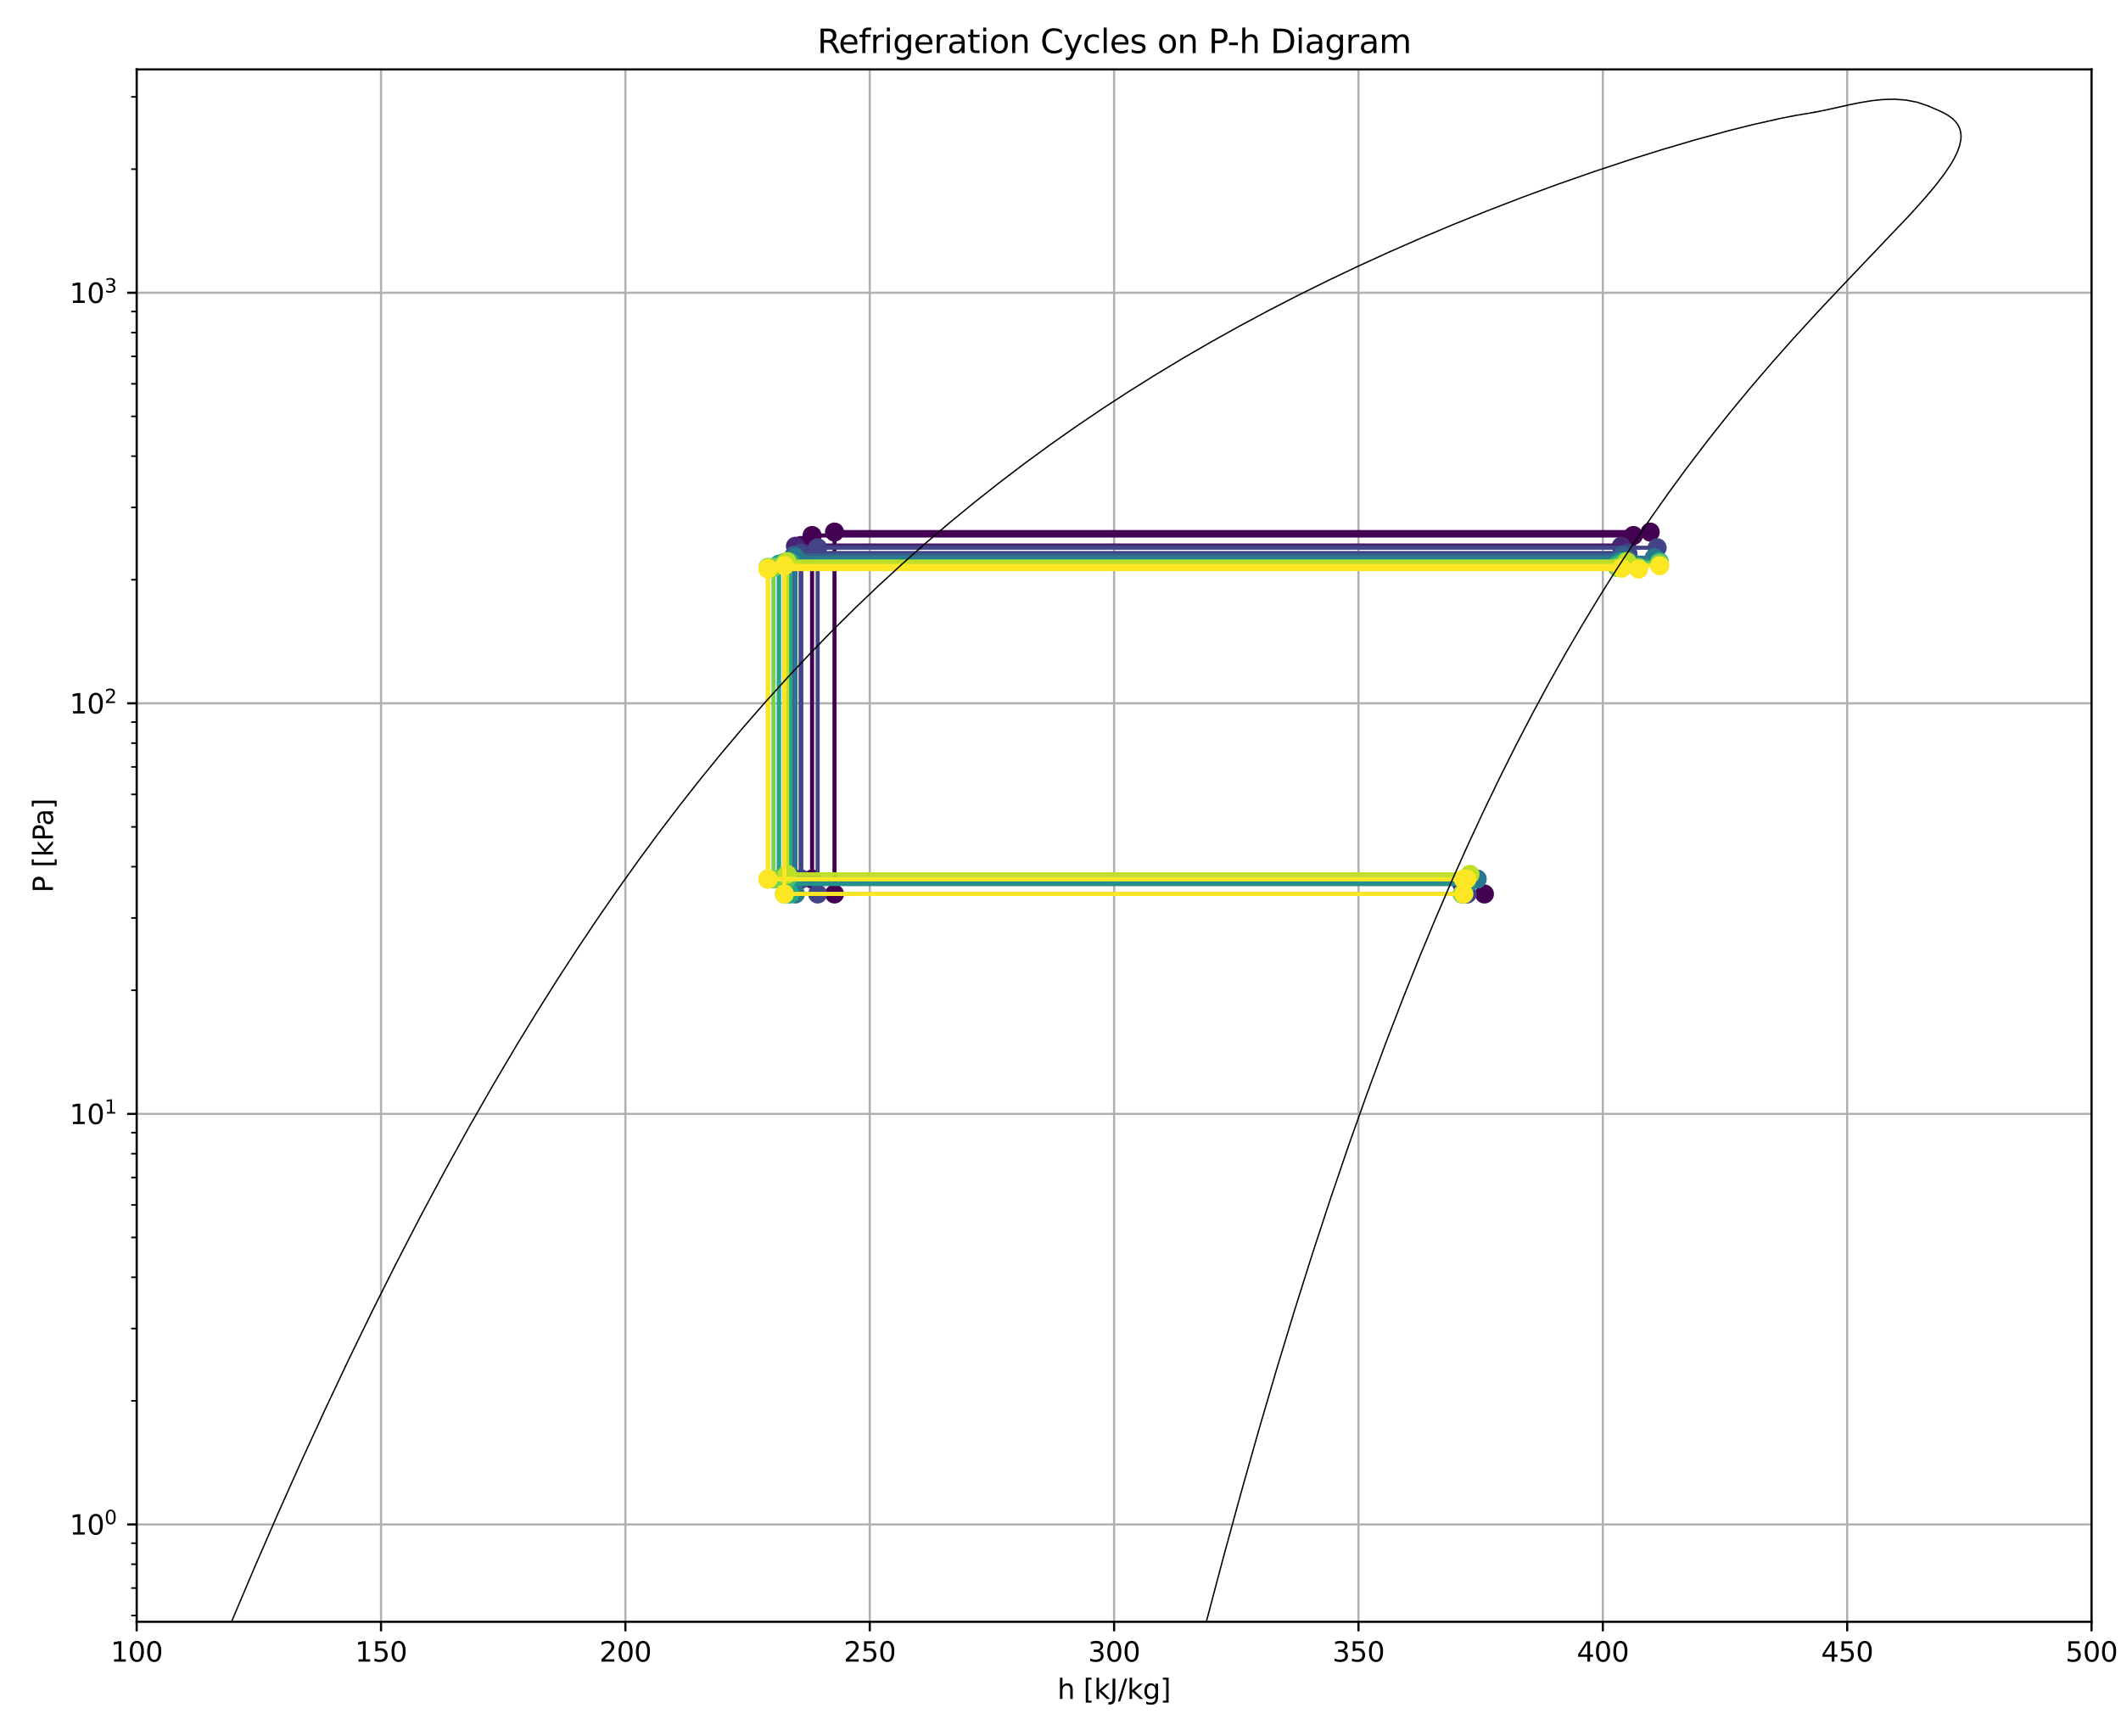 <?xml version="1.0" encoding="utf-8" standalone="no"?>
<!DOCTYPE svg PUBLIC "-//W3C//DTD SVG 1.1//EN"
  "http://www.w3.org/Graphics/SVG/1.1/DTD/svg11.dtd">
<svg xmlns:xlink="http://www.w3.org/1999/xlink" width="777.6pt" height="636.48pt" viewBox="0 0 777.6 636.48" xmlns="http://www.w3.org/2000/svg" version="1.1">
 <defs>
  <style type="text/css">*{stroke-linejoin: round; stroke-linecap: butt}</style>
 </defs>
 <g id="figure_1">
  <g id="patch_1">
   <path d="M 0 636.48 
L 777.6 636.48 
L 777.6 0 
L 0 0 
z
" style="fill: #ffffff"/>
  </g>
  <g id="axes_1">
   <g id="patch_2">
    <path d="M 50.105 594.52 
L 766.8 594.52 
L 766.8 25.44 
L 50.105 25.44 
z
" style="fill: #ffffff"/>
   </g>
   <g id="matplotlib.axis_1">
    <g id="xtick_1">
     <g id="line2d_1">
      <path d="M 50.105 594.52 
L 50.105 25.44 
" clip-path="url(#p2660cfcaf1)" style="fill: none; stroke: #b0b0b0; stroke-width: 0.8; stroke-linecap: square"/>
     </g>
     <g id="line2d_2">
      <defs>
       <path id="m633ffb6316" d="M 0 0 
L 0 3.5 
" style="stroke: #000000; stroke-width: 0.8"/>
      </defs>
      <g>
       <use xlink:href="#m633ffb6316" x="50.105" y="594.52" style="stroke: #000000; stroke-width: 0.8"/>
      </g>
     </g>
     <g id="text_1">
      <!-- 100 -->
      <g transform="translate(40.561 609.118) scale(0.1 -0.1)">
       <defs>
        <path id="DejaVuSans-31" d="M 794 531 
L 1825 531 
L 1825 4091 
L 703 3866 
L 703 4441 
L 1819 4666 
L 2450 4666 
L 2450 531 
L 3481 531 
L 3481 0 
L 794 0 
L 794 531 
z
" transform="scale(0.016)"/>
        <path id="DejaVuSans-30" d="M 2034 4250 
Q 1547 4250 1301 3770 
Q 1056 3291 1056 2328 
Q 1056 1369 1301 889 
Q 1547 409 2034 409 
Q 2525 409 2770 889 
Q 3016 1369 3016 2328 
Q 3016 3291 2770 3770 
Q 2525 4250 2034 4250 
z
M 2034 4750 
Q 2819 4750 3233 4129 
Q 3647 3509 3647 2328 
Q 3647 1150 3233 529 
Q 2819 -91 2034 -91 
Q 1250 -91 836 529 
Q 422 1150 422 2328 
Q 422 3509 836 4129 
Q 1250 4750 2034 4750 
z
" transform="scale(0.016)"/>
       </defs>
       <use xlink:href="#DejaVuSans-31"/>
       <use xlink:href="#DejaVuSans-30" x="63.623"/>
       <use xlink:href="#DejaVuSans-30" x="127.246"/>
      </g>
     </g>
    </g>
    <g id="xtick_2">
     <g id="line2d_3">
      <path d="M 139.692 594.52 
L 139.692 25.44 
" clip-path="url(#p2660cfcaf1)" style="fill: none; stroke: #b0b0b0; stroke-width: 0.8; stroke-linecap: square"/>
     </g>
     <g id="line2d_4">
      <g>
       <use xlink:href="#m633ffb6316" x="139.692" y="594.52" style="stroke: #000000; stroke-width: 0.8"/>
      </g>
     </g>
     <g id="text_2">
      <!-- 150 -->
      <g transform="translate(130.148 609.118) scale(0.1 -0.1)">
       <defs>
        <path id="DejaVuSans-35" d="M 691 4666 
L 3169 4666 
L 3169 4134 
L 1269 4134 
L 1269 2991 
Q 1406 3038 1543 3061 
Q 1681 3084 1819 3084 
Q 2600 3084 3056 2656 
Q 3513 2228 3513 1497 
Q 3513 744 3044 326 
Q 2575 -91 1722 -91 
Q 1428 -91 1123 -41 
Q 819 9 494 109 
L 494 744 
Q 775 591 1075 516 
Q 1375 441 1709 441 
Q 2250 441 2565 725 
Q 2881 1009 2881 1497 
Q 2881 1984 2565 2268 
Q 2250 2553 1709 2553 
Q 1456 2553 1204 2497 
Q 953 2441 691 2322 
L 691 4666 
z
" transform="scale(0.016)"/>
       </defs>
       <use xlink:href="#DejaVuSans-31"/>
       <use xlink:href="#DejaVuSans-35" x="63.623"/>
       <use xlink:href="#DejaVuSans-30" x="127.246"/>
      </g>
     </g>
    </g>
    <g id="xtick_3">
     <g id="line2d_5">
      <path d="M 229.279 594.52 
L 229.279 25.44 
" clip-path="url(#p2660cfcaf1)" style="fill: none; stroke: #b0b0b0; stroke-width: 0.8; stroke-linecap: square"/>
     </g>
     <g id="line2d_6">
      <g>
       <use xlink:href="#m633ffb6316" x="229.279" y="594.52" style="stroke: #000000; stroke-width: 0.8"/>
      </g>
     </g>
     <g id="text_3">
      <!-- 200 -->
      <g transform="translate(219.735 609.118) scale(0.1 -0.1)">
       <defs>
        <path id="DejaVuSans-32" d="M 1228 531 
L 3431 531 
L 3431 0 
L 469 0 
L 469 531 
Q 828 903 1448 1529 
Q 2069 2156 2228 2338 
Q 2531 2678 2651 2914 
Q 2772 3150 2772 3378 
Q 2772 3750 2511 3984 
Q 2250 4219 1831 4219 
Q 1534 4219 1204 4116 
Q 875 4013 500 3803 
L 500 4441 
Q 881 4594 1212 4672 
Q 1544 4750 1819 4750 
Q 2544 4750 2975 4387 
Q 3406 4025 3406 3419 
Q 3406 3131 3298 2873 
Q 3191 2616 2906 2266 
Q 2828 2175 2409 1742 
Q 1991 1309 1228 531 
z
" transform="scale(0.016)"/>
       </defs>
       <use xlink:href="#DejaVuSans-32"/>
       <use xlink:href="#DejaVuSans-30" x="63.623"/>
       <use xlink:href="#DejaVuSans-30" x="127.246"/>
      </g>
     </g>
    </g>
    <g id="xtick_4">
     <g id="line2d_7">
      <path d="M 318.866 594.52 
L 318.866 25.44 
" clip-path="url(#p2660cfcaf1)" style="fill: none; stroke: #b0b0b0; stroke-width: 0.8; stroke-linecap: square"/>
     </g>
     <g id="line2d_8">
      <g>
       <use xlink:href="#m633ffb6316" x="318.866" y="594.52" style="stroke: #000000; stroke-width: 0.8"/>
      </g>
     </g>
     <g id="text_4">
      <!-- 250 -->
      <g transform="translate(309.322 609.118) scale(0.1 -0.1)">
       <use xlink:href="#DejaVuSans-32"/>
       <use xlink:href="#DejaVuSans-35" x="63.623"/>
       <use xlink:href="#DejaVuSans-30" x="127.246"/>
      </g>
     </g>
    </g>
    <g id="xtick_5">
     <g id="line2d_9">
      <path d="M 408.453 594.52 
L 408.453 25.44 
" clip-path="url(#p2660cfcaf1)" style="fill: none; stroke: #b0b0b0; stroke-width: 0.8; stroke-linecap: square"/>
     </g>
     <g id="line2d_10">
      <g>
       <use xlink:href="#m633ffb6316" x="408.453" y="594.52" style="stroke: #000000; stroke-width: 0.8"/>
      </g>
     </g>
     <g id="text_5">
      <!-- 300 -->
      <g transform="translate(398.909 609.118) scale(0.1 -0.1)">
       <defs>
        <path id="DejaVuSans-33" d="M 2597 2516 
Q 3050 2419 3304 2112 
Q 3559 1806 3559 1356 
Q 3559 666 3084 287 
Q 2609 -91 1734 -91 
Q 1441 -91 1130 -33 
Q 819 25 488 141 
L 488 750 
Q 750 597 1062 519 
Q 1375 441 1716 441 
Q 2309 441 2620 675 
Q 2931 909 2931 1356 
Q 2931 1769 2642 2001 
Q 2353 2234 1838 2234 
L 1294 2234 
L 1294 2753 
L 1863 2753 
Q 2328 2753 2575 2939 
Q 2822 3125 2822 3475 
Q 2822 3834 2567 4026 
Q 2313 4219 1838 4219 
Q 1578 4219 1281 4162 
Q 984 4106 628 3988 
L 628 4550 
Q 988 4650 1302 4700 
Q 1616 4750 1894 4750 
Q 2613 4750 3031 4423 
Q 3450 4097 3450 3541 
Q 3450 3153 3228 2886 
Q 3006 2619 2597 2516 
z
" transform="scale(0.016)"/>
       </defs>
       <use xlink:href="#DejaVuSans-33"/>
       <use xlink:href="#DejaVuSans-30" x="63.623"/>
       <use xlink:href="#DejaVuSans-30" x="127.246"/>
      </g>
     </g>
    </g>
    <g id="xtick_6">
     <g id="line2d_11">
      <path d="M 498.039 594.52 
L 498.039 25.44 
" clip-path="url(#p2660cfcaf1)" style="fill: none; stroke: #b0b0b0; stroke-width: 0.8; stroke-linecap: square"/>
     </g>
     <g id="line2d_12">
      <g>
       <use xlink:href="#m633ffb6316" x="498.039" y="594.52" style="stroke: #000000; stroke-width: 0.8"/>
      </g>
     </g>
     <g id="text_6">
      <!-- 350 -->
      <g transform="translate(488.496 609.118) scale(0.1 -0.1)">
       <use xlink:href="#DejaVuSans-33"/>
       <use xlink:href="#DejaVuSans-35" x="63.623"/>
       <use xlink:href="#DejaVuSans-30" x="127.246"/>
      </g>
     </g>
    </g>
    <g id="xtick_7">
     <g id="line2d_13">
      <path d="M 587.626 594.52 
L 587.626 25.44 
" clip-path="url(#p2660cfcaf1)" style="fill: none; stroke: #b0b0b0; stroke-width: 0.8; stroke-linecap: square"/>
     </g>
     <g id="line2d_14">
      <g>
       <use xlink:href="#m633ffb6316" x="587.626" y="594.52" style="stroke: #000000; stroke-width: 0.8"/>
      </g>
     </g>
     <g id="text_7">
      <!-- 400 -->
      <g transform="translate(578.083 609.118) scale(0.1 -0.1)">
       <defs>
        <path id="DejaVuSans-34" d="M 2419 4116 
L 825 1625 
L 2419 1625 
L 2419 4116 
z
M 2253 4666 
L 3047 4666 
L 3047 1625 
L 3713 1625 
L 3713 1100 
L 3047 1100 
L 3047 0 
L 2419 0 
L 2419 1100 
L 313 1100 
L 313 1709 
L 2253 4666 
z
" transform="scale(0.016)"/>
       </defs>
       <use xlink:href="#DejaVuSans-34"/>
       <use xlink:href="#DejaVuSans-30" x="63.623"/>
       <use xlink:href="#DejaVuSans-30" x="127.246"/>
      </g>
     </g>
    </g>
    <g id="xtick_8">
     <g id="line2d_15">
      <path d="M 677.213 594.52 
L 677.213 25.44 
" clip-path="url(#p2660cfcaf1)" style="fill: none; stroke: #b0b0b0; stroke-width: 0.8; stroke-linecap: square"/>
     </g>
     <g id="line2d_16">
      <g>
       <use xlink:href="#m633ffb6316" x="677.213" y="594.52" style="stroke: #000000; stroke-width: 0.8"/>
      </g>
     </g>
     <g id="text_8">
      <!-- 450 -->
      <g transform="translate(667.669 609.118) scale(0.1 -0.1)">
       <use xlink:href="#DejaVuSans-34"/>
       <use xlink:href="#DejaVuSans-35" x="63.623"/>
       <use xlink:href="#DejaVuSans-30" x="127.246"/>
      </g>
     </g>
    </g>
    <g id="xtick_9">
     <g id="line2d_17">
      <path d="M 766.8 594.52 
L 766.8 25.44 
" clip-path="url(#p2660cfcaf1)" style="fill: none; stroke: #b0b0b0; stroke-width: 0.8; stroke-linecap: square"/>
     </g>
     <g id="line2d_18">
      <g>
       <use xlink:href="#m633ffb6316" x="766.8" y="594.52" style="stroke: #000000; stroke-width: 0.8"/>
      </g>
     </g>
     <g id="text_9">
      <!-- 500 -->
      <g transform="translate(757.256 609.118) scale(0.1 -0.1)">
       <use xlink:href="#DejaVuSans-35"/>
       <use xlink:href="#DejaVuSans-30" x="63.623"/>
       <use xlink:href="#DejaVuSans-30" x="127.246"/>
      </g>
     </g>
    </g>
    <g id="text_10">
     <!-- h [kJ/kg] -->
     <g transform="translate(387.669 622.797) scale(0.1 -0.1)">
      <defs>
       <path id="DejaVuSans-68" d="M 3513 2113 
L 3513 0 
L 2938 0 
L 2938 2094 
Q 2938 2591 2744 2837 
Q 2550 3084 2163 3084 
Q 1697 3084 1428 2787 
Q 1159 2491 1159 1978 
L 1159 0 
L 581 0 
L 581 4863 
L 1159 4863 
L 1159 2956 
Q 1366 3272 1645 3428 
Q 1925 3584 2291 3584 
Q 2894 3584 3203 3211 
Q 3513 2838 3513 2113 
z
" transform="scale(0.016)"/>
       <path id="DejaVuSans-20" transform="scale(0.016)"/>
       <path id="DejaVuSans-5b" d="M 550 4863 
L 1875 4863 
L 1875 4416 
L 1125 4416 
L 1125 -397 
L 1875 -397 
L 1875 -844 
L 550 -844 
L 550 4863 
z
" transform="scale(0.016)"/>
       <path id="DejaVuSans-6b" d="M 581 4863 
L 1159 4863 
L 1159 1991 
L 2875 3500 
L 3609 3500 
L 1753 1863 
L 3688 0 
L 2938 0 
L 1159 1709 
L 1159 0 
L 581 0 
L 581 4863 
z
" transform="scale(0.016)"/>
       <path id="DejaVuSans-4a" d="M 628 4666 
L 1259 4666 
L 1259 325 
Q 1259 -519 939 -900 
Q 619 -1281 -91 -1281 
L -331 -1281 
L -331 -750 
L -134 -750 
Q 284 -750 456 -515 
Q 628 -281 628 325 
L 628 4666 
z
" transform="scale(0.016)"/>
       <path id="DejaVuSans-2f" d="M 1625 4666 
L 2156 4666 
L 531 -594 
L 0 -594 
L 1625 4666 
z
" transform="scale(0.016)"/>
       <path id="DejaVuSans-67" d="M 2906 1791 
Q 2906 2416 2648 2759 
Q 2391 3103 1925 3103 
Q 1463 3103 1205 2759 
Q 947 2416 947 1791 
Q 947 1169 1205 825 
Q 1463 481 1925 481 
Q 2391 481 2648 825 
Q 2906 1169 2906 1791 
z
M 3481 434 
Q 3481 -459 3084 -895 
Q 2688 -1331 1869 -1331 
Q 1566 -1331 1297 -1286 
Q 1028 -1241 775 -1147 
L 775 -588 
Q 1028 -725 1275 -790 
Q 1522 -856 1778 -856 
Q 2344 -856 2625 -561 
Q 2906 -266 2906 331 
L 2906 616 
Q 2728 306 2450 153 
Q 2172 0 1784 0 
Q 1141 0 747 490 
Q 353 981 353 1791 
Q 353 2603 747 3093 
Q 1141 3584 1784 3584 
Q 2172 3584 2450 3431 
Q 2728 3278 2906 2969 
L 2906 3500 
L 3481 3500 
L 3481 434 
z
" transform="scale(0.016)"/>
       <path id="DejaVuSans-5d" d="M 1947 4863 
L 1947 -844 
L 622 -844 
L 622 -397 
L 1369 -397 
L 1369 4416 
L 622 4416 
L 622 4863 
L 1947 4863 
z
" transform="scale(0.016)"/>
      </defs>
      <use xlink:href="#DejaVuSans-68"/>
      <use xlink:href="#DejaVuSans-20" x="63.379"/>
      <use xlink:href="#DejaVuSans-5b" x="95.166"/>
      <use xlink:href="#DejaVuSans-6b" x="134.18"/>
      <use xlink:href="#DejaVuSans-4a" x="192.09"/>
      <use xlink:href="#DejaVuSans-2f" x="221.582"/>
      <use xlink:href="#DejaVuSans-6b" x="255.273"/>
      <use xlink:href="#DejaVuSans-67" x="313.184"/>
      <use xlink:href="#DejaVuSans-5d" x="376.66"/>
     </g>
    </g>
   </g>
   <g id="matplotlib.axis_2">
    <g id="ytick_1">
     <g id="line2d_19">
      <path d="M 50.105 558.832 
L 766.8 558.832 
" clip-path="url(#p2660cfcaf1)" style="fill: none; stroke: #b0b0b0; stroke-width: 0.8; stroke-linecap: square"/>
     </g>
     <g id="line2d_20">
      <defs>
       <path id="mc2411df920" d="M 0 0 
L -3.5 0 
" style="stroke: #000000; stroke-width: 0.8"/>
      </defs>
      <g>
       <use xlink:href="#mc2411df920" x="50.105" y="558.832" style="stroke: #000000; stroke-width: 0.8"/>
      </g>
     </g>
     <g id="text_11">
      <!-- $\mathdefault{10^{0}}$ -->
      <g transform="translate(25.505 562.631) scale(0.1 -0.1)">
       <use xlink:href="#DejaVuSans-31" transform="translate(0 0.766)"/>
       <use xlink:href="#DejaVuSans-30" transform="translate(63.623 0.766)"/>
       <use xlink:href="#DejaVuSans-30" transform="translate(128.203 39.047) scale(0.7)"/>
      </g>
     </g>
    </g>
    <g id="ytick_2">
     <g id="line2d_21">
      <path d="M 50.105 408.329 
L 766.8 408.329 
" clip-path="url(#p2660cfcaf1)" style="fill: none; stroke: #b0b0b0; stroke-width: 0.8; stroke-linecap: square"/>
     </g>
     <g id="line2d_22">
      <g>
       <use xlink:href="#mc2411df920" x="50.105" y="408.329" style="stroke: #000000; stroke-width: 0.8"/>
      </g>
     </g>
     <g id="text_12">
      <!-- $\mathdefault{10^{1}}$ -->
      <g transform="translate(25.505 412.128) scale(0.1 -0.1)">
       <use xlink:href="#DejaVuSans-31" transform="translate(0 0.684)"/>
       <use xlink:href="#DejaVuSans-30" transform="translate(63.623 0.684)"/>
       <use xlink:href="#DejaVuSans-31" transform="translate(128.203 38.966) scale(0.7)"/>
      </g>
     </g>
    </g>
    <g id="ytick_3">
     <g id="line2d_23">
      <path d="M 50.105 257.826 
L 766.8 257.826 
" clip-path="url(#p2660cfcaf1)" style="fill: none; stroke: #b0b0b0; stroke-width: 0.8; stroke-linecap: square"/>
     </g>
     <g id="line2d_24">
      <g>
       <use xlink:href="#mc2411df920" x="50.105" y="257.826" style="stroke: #000000; stroke-width: 0.8"/>
      </g>
     </g>
     <g id="text_13">
      <!-- $\mathdefault{10^{2}}$ -->
      <g transform="translate(25.505 261.626) scale(0.1 -0.1)">
       <use xlink:href="#DejaVuSans-31" transform="translate(0 0.766)"/>
       <use xlink:href="#DejaVuSans-30" transform="translate(63.623 0.766)"/>
       <use xlink:href="#DejaVuSans-32" transform="translate(128.203 39.047) scale(0.7)"/>
      </g>
     </g>
    </g>
    <g id="ytick_4">
     <g id="line2d_25">
      <path d="M 50.105 107.324 
L 766.8 107.324 
" clip-path="url(#p2660cfcaf1)" style="fill: none; stroke: #b0b0b0; stroke-width: 0.8; stroke-linecap: square"/>
     </g>
     <g id="line2d_26">
      <g>
       <use xlink:href="#mc2411df920" x="50.105" y="107.324" style="stroke: #000000; stroke-width: 0.8"/>
      </g>
     </g>
     <g id="text_14">
      <!-- $\mathdefault{10^{3}}$ -->
      <g transform="translate(25.505 111.123) scale(0.1 -0.1)">
       <use xlink:href="#DejaVuSans-31" transform="translate(0 0.766)"/>
       <use xlink:href="#DejaVuSans-30" transform="translate(63.623 0.766)"/>
       <use xlink:href="#DejaVuSans-33" transform="translate(128.203 39.047) scale(0.7)"/>
      </g>
     </g>
    </g>
    <g id="ytick_5">
     <g id="line2d_27">
      <defs>
       <path id="me8596dc08f" d="M 0 0 
L -2 0 
" style="stroke: #000000; stroke-width: 0.6"/>
      </defs>
      <g>
       <use xlink:href="#me8596dc08f" x="50.105" y="592.22" style="stroke: #000000; stroke-width: 0.6"/>
      </g>
     </g>
    </g>
    <g id="ytick_6">
     <g id="line2d_28">
      <g>
       <use xlink:href="#me8596dc08f" x="50.105" y="582.145" style="stroke: #000000; stroke-width: 0.6"/>
      </g>
     </g>
    </g>
    <g id="ytick_7">
     <g id="line2d_29">
      <g>
       <use xlink:href="#me8596dc08f" x="50.105" y="573.417" style="stroke: #000000; stroke-width: 0.6"/>
      </g>
     </g>
    </g>
    <g id="ytick_8">
     <g id="line2d_30">
      <g>
       <use xlink:href="#me8596dc08f" x="50.105" y="565.718" style="stroke: #000000; stroke-width: 0.6"/>
      </g>
     </g>
    </g>
    <g id="ytick_9">
     <g id="line2d_31">
      <g>
       <use xlink:href="#me8596dc08f" x="50.105" y="513.526" style="stroke: #000000; stroke-width: 0.6"/>
      </g>
     </g>
    </g>
    <g id="ytick_10">
     <g id="line2d_32">
      <g>
       <use xlink:href="#me8596dc08f" x="50.105" y="487.024" style="stroke: #000000; stroke-width: 0.6"/>
      </g>
     </g>
    </g>
    <g id="ytick_11">
     <g id="line2d_33">
      <g>
       <use xlink:href="#me8596dc08f" x="50.105" y="468.22" style="stroke: #000000; stroke-width: 0.6"/>
      </g>
     </g>
    </g>
    <g id="ytick_12">
     <g id="line2d_34">
      <g>
       <use xlink:href="#me8596dc08f" x="50.105" y="453.635" style="stroke: #000000; stroke-width: 0.6"/>
      </g>
     </g>
    </g>
    <g id="ytick_13">
     <g id="line2d_35">
      <g>
       <use xlink:href="#me8596dc08f" x="50.105" y="441.718" style="stroke: #000000; stroke-width: 0.6"/>
      </g>
     </g>
    </g>
    <g id="ytick_14">
     <g id="line2d_36">
      <g>
       <use xlink:href="#me8596dc08f" x="50.105" y="431.642" style="stroke: #000000; stroke-width: 0.6"/>
      </g>
     </g>
    </g>
    <g id="ytick_15">
     <g id="line2d_37">
      <g>
       <use xlink:href="#me8596dc08f" x="50.105" y="422.914" style="stroke: #000000; stroke-width: 0.6"/>
      </g>
     </g>
    </g>
    <g id="ytick_16">
     <g id="line2d_38">
      <g>
       <use xlink:href="#me8596dc08f" x="50.105" y="415.216" style="stroke: #000000; stroke-width: 0.6"/>
      </g>
     </g>
    </g>
    <g id="ytick_17">
     <g id="line2d_39">
      <g>
       <use xlink:href="#me8596dc08f" x="50.105" y="363.023" style="stroke: #000000; stroke-width: 0.6"/>
      </g>
     </g>
    </g>
    <g id="ytick_18">
     <g id="line2d_40">
      <g>
       <use xlink:href="#me8596dc08f" x="50.105" y="336.521" style="stroke: #000000; stroke-width: 0.6"/>
      </g>
     </g>
    </g>
    <g id="ytick_19">
     <g id="line2d_41">
      <g>
       <use xlink:href="#me8596dc08f" x="50.105" y="317.717" style="stroke: #000000; stroke-width: 0.6"/>
      </g>
     </g>
    </g>
    <g id="ytick_20">
     <g id="line2d_42">
      <g>
       <use xlink:href="#me8596dc08f" x="50.105" y="303.132" style="stroke: #000000; stroke-width: 0.6"/>
      </g>
     </g>
    </g>
    <g id="ytick_21">
     <g id="line2d_43">
      <g>
       <use xlink:href="#me8596dc08f" x="50.105" y="291.215" style="stroke: #000000; stroke-width: 0.6"/>
      </g>
     </g>
    </g>
    <g id="ytick_22">
     <g id="line2d_44">
      <g>
       <use xlink:href="#me8596dc08f" x="50.105" y="281.139" style="stroke: #000000; stroke-width: 0.6"/>
      </g>
     </g>
    </g>
    <g id="ytick_23">
     <g id="line2d_45">
      <g>
       <use xlink:href="#me8596dc08f" x="50.105" y="272.411" style="stroke: #000000; stroke-width: 0.6"/>
      </g>
     </g>
    </g>
    <g id="ytick_24">
     <g id="line2d_46">
      <g>
       <use xlink:href="#me8596dc08f" x="50.105" y="264.713" style="stroke: #000000; stroke-width: 0.6"/>
      </g>
     </g>
    </g>
    <g id="ytick_25">
     <g id="line2d_47">
      <g>
       <use xlink:href="#me8596dc08f" x="50.105" y="212.52" style="stroke: #000000; stroke-width: 0.6"/>
      </g>
     </g>
    </g>
    <g id="ytick_26">
     <g id="line2d_48">
      <g>
       <use xlink:href="#me8596dc08f" x="50.105" y="186.018" style="stroke: #000000; stroke-width: 0.6"/>
      </g>
     </g>
    </g>
    <g id="ytick_27">
     <g id="line2d_49">
      <g>
       <use xlink:href="#me8596dc08f" x="50.105" y="167.215" style="stroke: #000000; stroke-width: 0.6"/>
      </g>
     </g>
    </g>
    <g id="ytick_28">
     <g id="line2d_50">
      <g>
       <use xlink:href="#me8596dc08f" x="50.105" y="152.629" style="stroke: #000000; stroke-width: 0.6"/>
      </g>
     </g>
    </g>
    <g id="ytick_29">
     <g id="line2d_51">
      <g>
       <use xlink:href="#me8596dc08f" x="50.105" y="140.712" style="stroke: #000000; stroke-width: 0.6"/>
      </g>
     </g>
    </g>
    <g id="ytick_30">
     <g id="line2d_52">
      <g>
       <use xlink:href="#me8596dc08f" x="50.105" y="130.637" style="stroke: #000000; stroke-width: 0.6"/>
      </g>
     </g>
    </g>
    <g id="ytick_31">
     <g id="line2d_53">
      <g>
       <use xlink:href="#me8596dc08f" x="50.105" y="121.909" style="stroke: #000000; stroke-width: 0.6"/>
      </g>
     </g>
    </g>
    <g id="ytick_32">
     <g id="line2d_54">
      <g>
       <use xlink:href="#me8596dc08f" x="50.105" y="114.21" style="stroke: #000000; stroke-width: 0.6"/>
      </g>
     </g>
    </g>
    <g id="ytick_33">
     <g id="line2d_55">
      <g>
       <use xlink:href="#me8596dc08f" x="50.105" y="62.018" style="stroke: #000000; stroke-width: 0.6"/>
      </g>
     </g>
    </g>
    <g id="ytick_34">
     <g id="line2d_56">
      <g>
       <use xlink:href="#me8596dc08f" x="50.105" y="35.516" style="stroke: #000000; stroke-width: 0.6"/>
      </g>
     </g>
    </g>
    <g id="text_15">
     <!-- P [kPa] -->
     <g transform="translate(19.426 327.235) rotate(-90) scale(0.1 -0.1)">
      <defs>
       <path id="DejaVuSans-50" d="M 1259 4147 
L 1259 2394 
L 2053 2394 
Q 2494 2394 2734 2622 
Q 2975 2850 2975 3272 
Q 2975 3691 2734 3919 
Q 2494 4147 2053 4147 
L 1259 4147 
z
M 628 4666 
L 2053 4666 
Q 2838 4666 3239 4311 
Q 3641 3956 3641 3272 
Q 3641 2581 3239 2228 
Q 2838 1875 2053 1875 
L 1259 1875 
L 1259 0 
L 628 0 
L 628 4666 
z
" transform="scale(0.016)"/>
       <path id="DejaVuSans-61" d="M 2194 1759 
Q 1497 1759 1228 1600 
Q 959 1441 959 1056 
Q 959 750 1161 570 
Q 1363 391 1709 391 
Q 2188 391 2477 730 
Q 2766 1069 2766 1631 
L 2766 1759 
L 2194 1759 
z
M 3341 1997 
L 3341 0 
L 2766 0 
L 2766 531 
Q 2569 213 2275 61 
Q 1981 -91 1556 -91 
Q 1019 -91 701 211 
Q 384 513 384 1019 
Q 384 1609 779 1909 
Q 1175 2209 1959 2209 
L 2766 2209 
L 2766 2266 
Q 2766 2663 2505 2880 
Q 2244 3097 1772 3097 
Q 1472 3097 1187 3025 
Q 903 2953 641 2809 
L 641 3341 
Q 956 3463 1253 3523 
Q 1550 3584 1831 3584 
Q 2591 3584 2966 3190 
Q 3341 2797 3341 1997 
z
" transform="scale(0.016)"/>
      </defs>
      <use xlink:href="#DejaVuSans-50"/>
      <use xlink:href="#DejaVuSans-20" x="60.303"/>
      <use xlink:href="#DejaVuSans-5b" x="92.09"/>
      <use xlink:href="#DejaVuSans-6b" x="131.104"/>
      <use xlink:href="#DejaVuSans-50" x="189.014"/>
      <use xlink:href="#DejaVuSans-61" x="244.816"/>
      <use xlink:href="#DejaVuSans-5d" x="306.096"/>
     </g>
    </g>
   </g>
   <g id="line2d_57">
    <path d="M 596.309 199.973 
L 293.646 199.973 
L 293.646 322.241 
L 537.725 322.241 
" clip-path="url(#p2660cfcaf1)" style="fill: none; stroke: #440154; stroke-width: 1.5; stroke-linecap: square"/>
   </g>
   <g id="line2d_58">
    <defs>
     <path id="m1afa466632" d="M 0 3 
C 0.796 3 1.559 2.684 2.121 2.121 
C 2.684 1.559 3 0.796 3 0 
C 3 -0.796 2.684 -1.559 2.121 -2.121 
C 1.559 -2.684 0.796 -3 0 -3 
C -0.796 -3 -1.559 -2.684 -2.121 -2.121 
C -2.684 -1.559 -3 -0.796 -3 0 
C -3 0.796 -2.684 1.559 -2.121 2.121 
C -1.559 2.684 -0.796 3 0 3 
z
" style="stroke: #440154"/>
    </defs>
    <g clip-path="url(#p2660cfcaf1)">
     <use xlink:href="#m1afa466632" x="537.725" y="322.241" style="fill: #440154; stroke: #440154"/>
     <use xlink:href="#m1afa466632" x="596.309" y="199.973" style="fill: #440154; stroke: #440154"/>
     <use xlink:href="#m1afa466632" x="293.646" y="199.973" style="fill: #440154; stroke: #440154"/>
     <use xlink:href="#m1afa466632" x="293.646" y="322.241" style="fill: #440154; stroke: #440154"/>
    </g>
   </g>
   <g id="line2d_59">
    <path d="M 598.834 196.302 
L 297.725 196.302 
L 297.725 322.241 
L 537.725 322.241 
" clip-path="url(#p2660cfcaf1)" style="fill: none; stroke: #440154; stroke-width: 1.5; stroke-linecap: square"/>
   </g>
   <g id="line2d_60">
    <g clip-path="url(#p2660cfcaf1)">
     <use xlink:href="#m1afa466632" x="537.725" y="322.241" style="fill: #440154; stroke: #440154"/>
     <use xlink:href="#m1afa466632" x="598.834" y="196.302" style="fill: #440154; stroke: #440154"/>
     <use xlink:href="#m1afa466632" x="297.725" y="196.302" style="fill: #440154; stroke: #440154"/>
     <use xlink:href="#m1afa466632" x="297.725" y="322.241" style="fill: #440154; stroke: #440154"/>
    </g>
   </g>
   <g id="line2d_61">
    <path d="M 605.001 195.039 
L 305.943 195.039 
L 305.943 327.718 
L 544.228 327.718 
" clip-path="url(#p2660cfcaf1)" style="fill: none; stroke: #440154; stroke-width: 1.5; stroke-linecap: square"/>
   </g>
   <g id="line2d_62">
    <g clip-path="url(#p2660cfcaf1)">
     <use xlink:href="#m1afa466632" x="544.228" y="327.718" style="fill: #440154; stroke: #440154"/>
     <use xlink:href="#m1afa466632" x="605.001" y="195.039" style="fill: #440154; stroke: #440154"/>
     <use xlink:href="#m1afa466632" x="305.943" y="195.039" style="fill: #440154; stroke: #440154"/>
     <use xlink:href="#m1afa466632" x="305.943" y="327.718" style="fill: #440154; stroke: #440154"/>
    </g>
   </g>
   <g id="line2d_63">
    <path d="M 594.396 200.244 
L 291.619 200.244 
L 291.619 324.016 
L 535.896 324.016 
" clip-path="url(#p2660cfcaf1)" style="fill: none; stroke: #482475; stroke-width: 1.5; stroke-linecap: square"/>
   </g>
   <g id="line2d_64">
    <defs>
     <path id="m8da0c158ac" d="M 0 3 
C 0.796 3 1.559 2.684 2.121 2.121 
C 2.684 1.559 3 0.796 3 0 
C 3 -0.796 2.684 -1.559 2.121 -2.121 
C 1.559 -2.684 0.796 -3 0 -3 
C -0.796 -3 -1.559 -2.684 -2.121 -2.121 
C -2.684 -1.559 -3 -0.796 -3 0 
C -3 0.796 -2.684 1.559 -2.121 2.121 
C -1.559 2.684 -0.796 3 0 3 
z
" style="stroke: #482475"/>
    </defs>
    <g clip-path="url(#p2660cfcaf1)">
     <use xlink:href="#m8da0c158ac" x="535.896" y="324.016" style="fill: #482475; stroke: #482475"/>
     <use xlink:href="#m8da0c158ac" x="594.396" y="200.244" style="fill: #482475; stroke: #482475"/>
     <use xlink:href="#m8da0c158ac" x="291.619" y="200.244" style="fill: #482475; stroke: #482475"/>
     <use xlink:href="#m8da0c158ac" x="291.619" y="324.016" style="fill: #482475; stroke: #482475"/>
    </g>
   </g>
   <g id="line2d_65">
    <path d="M 607.54 200.788 
L 299.761 200.788 
L 299.761 327.718 
L 537.892 327.718 
" clip-path="url(#p2660cfcaf1)" style="fill: none; stroke: #414487; stroke-width: 1.5; stroke-linecap: square"/>
   </g>
   <g id="line2d_66">
    <defs>
     <path id="mc1592143f6" d="M 0 3 
C 0.796 3 1.559 2.684 2.121 2.121 
C 2.684 1.559 3 0.796 3 0 
C 3 -0.796 2.684 -1.559 2.121 -2.121 
C 1.559 -2.684 0.796 -3 0 -3 
C -0.796 -3 -1.559 -2.684 -2.121 -2.121 
C -2.684 -1.559 -3 -0.796 -3 0 
C -3 0.796 -2.684 1.559 -2.121 2.121 
C -1.559 2.684 -0.796 3 0 3 
z
" style="stroke: #414487"/>
    </defs>
    <g clip-path="url(#p2660cfcaf1)">
     <use xlink:href="#mc1592143f6" x="537.892" y="327.718" style="fill: #414487; stroke: #414487"/>
     <use xlink:href="#mc1592143f6" x="607.54" y="200.788" style="fill: #414487; stroke: #414487"/>
     <use xlink:href="#mc1592143f6" x="299.761" y="200.788" style="fill: #414487; stroke: #414487"/>
     <use xlink:href="#mc1592143f6" x="299.761" y="327.718" style="fill: #414487; stroke: #414487"/>
    </g>
   </g>
   <g id="line2d_67">
    <path d="M 596.894 203.577 
L 293.64 203.577 
L 293.64 322.241 
L 541.52 322.241 
" clip-path="url(#p2660cfcaf1)" style="fill: none; stroke: #414487; stroke-width: 1.5; stroke-linecap: square"/>
   </g>
   <g id="line2d_68">
    <g clip-path="url(#p2660cfcaf1)">
     <use xlink:href="#mc1592143f6" x="541.52" y="322.241" style="fill: #414487; stroke: #414487"/>
     <use xlink:href="#mc1592143f6" x="596.894" y="203.577" style="fill: #414487; stroke: #414487"/>
     <use xlink:href="#mc1592143f6" x="293.64" y="203.577" style="fill: #414487; stroke: #414487"/>
     <use xlink:href="#mc1592143f6" x="293.64" y="322.241" style="fill: #414487; stroke: #414487"/>
    </g>
   </g>
   <g id="line2d_69">
    <path d="M 596.76 202.728 
L 293.641 202.728 
L 293.641 322.241 
L 537.725 322.241 
" clip-path="url(#p2660cfcaf1)" style="fill: none; stroke: #414487; stroke-width: 1.5; stroke-linecap: square"/>
   </g>
   <g id="line2d_70">
    <g clip-path="url(#p2660cfcaf1)">
     <use xlink:href="#mc1592143f6" x="537.725" y="322.241" style="fill: #414487; stroke: #414487"/>
     <use xlink:href="#mc1592143f6" x="596.76" y="202.728" style="fill: #414487; stroke: #414487"/>
     <use xlink:href="#mc1592143f6" x="293.641" y="202.728" style="fill: #414487; stroke: #414487"/>
     <use xlink:href="#mc1592143f6" x="293.641" y="322.241" style="fill: #414487; stroke: #414487"/>
    </g>
   </g>
   <g id="line2d_71">
    <path d="M 594.943 203.577 
L 291.107 203.577 
L 291.107 324.016 
L 537.781 324.016 
" clip-path="url(#p2660cfcaf1)" style="fill: none; stroke: #355f8d; stroke-width: 1.5; stroke-linecap: square"/>
   </g>
   <g id="line2d_72">
    <defs>
     <path id="mdcbe05754a" d="M 0 3 
C 0.796 3 1.559 2.684 2.121 2.121 
C 2.684 1.559 3 0.796 3 0 
C 3 -0.796 2.684 -1.559 2.121 -2.121 
C 1.559 -2.684 0.796 -3 0 -3 
C -0.796 -3 -1.559 -2.684 -2.121 -2.121 
C -2.684 -1.559 -3 -0.796 -3 0 
C -3 0.796 -2.684 1.559 -2.121 2.121 
C -1.559 2.684 -0.796 3 0 3 
z
" style="stroke: #355f8d"/>
    </defs>
    <g clip-path="url(#p2660cfcaf1)">
     <use xlink:href="#mdcbe05754a" x="537.781" y="324.016" style="fill: #355f8d; stroke: #355f8d"/>
     <use xlink:href="#mdcbe05754a" x="594.943" y="203.577" style="fill: #355f8d; stroke: #355f8d"/>
     <use xlink:href="#mdcbe05754a" x="291.107" y="203.577" style="fill: #355f8d; stroke: #355f8d"/>
     <use xlink:href="#mdcbe05754a" x="291.107" y="324.016" style="fill: #355f8d; stroke: #355f8d"/>
    </g>
   </g>
   <g id="line2d_73">
    <path d="M 592.637 206.194 
L 287.572 206.194 
L 287.572 322.241 
L 541.52 322.241 
" clip-path="url(#p2660cfcaf1)" style="fill: none; stroke: #2a788e; stroke-width: 1.5; stroke-linecap: square"/>
   </g>
   <g id="line2d_74">
    <defs>
     <path id="m9e82a3100e" d="M 0 3 
C 0.796 3 1.559 2.684 2.121 2.121 
C 2.684 1.559 3 0.796 3 0 
C 3 -0.796 2.684 -1.559 2.121 -2.121 
C 1.559 -2.684 0.796 -3 0 -3 
C -0.796 -3 -1.559 -2.684 -2.121 -2.121 
C -2.684 -1.559 -3 -0.796 -3 0 
C -3 0.796 -2.684 1.559 -2.121 2.121 
C -1.559 2.684 -0.796 3 0 3 
z
" style="stroke: #2a788e"/>
    </defs>
    <g clip-path="url(#p2660cfcaf1)">
     <use xlink:href="#m9e82a3100e" x="541.52" y="322.241" style="fill: #2a788e; stroke: #2a788e"/>
     <use xlink:href="#m9e82a3100e" x="592.637" y="206.194" style="fill: #2a788e; stroke: #2a788e"/>
     <use xlink:href="#m9e82a3100e" x="287.572" y="206.194" style="fill: #2a788e; stroke: #2a788e"/>
     <use xlink:href="#m9e82a3100e" x="287.572" y="322.241" style="fill: #2a788e; stroke: #2a788e"/>
    </g>
   </g>
   <g id="line2d_75">
    <path d="M 606.485 204.438 
L 291.612 204.438 
L 291.612 327.718 
L 536.636 327.718 
" clip-path="url(#p2660cfcaf1)" style="fill: none; stroke: #2a788e; stroke-width: 1.5; stroke-linecap: square"/>
   </g>
   <g id="line2d_76">
    <g clip-path="url(#p2660cfcaf1)">
     <use xlink:href="#m9e82a3100e" x="536.636" y="327.718" style="fill: #2a788e; stroke: #2a788e"/>
     <use xlink:href="#m9e82a3100e" x="606.485" y="204.438" style="fill: #2a788e; stroke: #2a788e"/>
     <use xlink:href="#m9e82a3100e" x="291.612" y="204.438" style="fill: #2a788e; stroke: #2a788e"/>
     <use xlink:href="#m9e82a3100e" x="291.612" y="327.718" style="fill: #2a788e; stroke: #2a788e"/>
    </g>
   </g>
   <g id="line2d_77">
    <path d="M 597.249 205.898 
L 289.588 205.898 
L 289.588 322.241 
L 537.096 322.241 
" clip-path="url(#p2660cfcaf1)" style="fill: none; stroke: #2a788e; stroke-width: 1.5; stroke-linecap: square"/>
   </g>
   <g id="line2d_78">
    <g clip-path="url(#p2660cfcaf1)">
     <use xlink:href="#m9e82a3100e" x="537.096" y="322.241" style="fill: #2a788e; stroke: #2a788e"/>
     <use xlink:href="#m9e82a3100e" x="597.249" y="205.898" style="fill: #2a788e; stroke: #2a788e"/>
     <use xlink:href="#m9e82a3100e" x="289.588" y="205.898" style="fill: #2a788e; stroke: #2a788e"/>
     <use xlink:href="#m9e82a3100e" x="289.588" y="322.241" style="fill: #2a788e; stroke: #2a788e"/>
    </g>
   </g>
   <g id="line2d_79">
    <path d="M 594.527 205.898 
L 289.084 205.898 
L 289.084 324.016 
L 537.781 324.016 
" clip-path="url(#p2660cfcaf1)" style="fill: none; stroke: #21918c; stroke-width: 1.5; stroke-linecap: square"/>
   </g>
   <g id="line2d_80">
    <defs>
     <path id="mcbe53998e7" d="M 0 3 
C 0.796 3 1.559 2.684 2.121 2.121 
C 2.684 1.559 3 0.796 3 0 
C 3 -0.796 2.684 -1.559 2.121 -2.121 
C 1.559 -2.684 0.796 -3 0 -3 
C -0.796 -3 -1.559 -2.684 -2.121 -2.121 
C -2.684 -1.559 -3 -0.796 -3 0 
C -3 0.796 -2.684 1.559 -2.121 2.121 
C -1.559 2.684 -0.796 3 0 3 
z
" style="stroke: #21918c"/>
    </defs>
    <g clip-path="url(#p2660cfcaf1)">
     <use xlink:href="#mcbe53998e7" x="537.781" y="324.016" style="fill: #21918c; stroke: #21918c"/>
     <use xlink:href="#mcbe53998e7" x="594.527" y="205.898" style="fill: #21918c; stroke: #21918c"/>
     <use xlink:href="#mcbe53998e7" x="289.084" y="205.898" style="fill: #21918c; stroke: #21918c"/>
     <use xlink:href="#mcbe53998e7" x="289.084" y="324.016" style="fill: #21918c; stroke: #21918c"/>
    </g>
   </g>
   <g id="line2d_81">
    <path d="M 608.283 205.898 
L 289.588 205.898 
L 289.588 327.718 
L 536.636 327.718 
" clip-path="url(#p2660cfcaf1)" style="fill: none; stroke: #22a884; stroke-width: 1.5; stroke-linecap: square"/>
   </g>
   <g id="line2d_82">
    <defs>
     <path id="m136266a034" d="M 0 3 
C 0.796 3 1.559 2.684 2.121 2.121 
C 2.684 1.559 3 0.796 3 0 
C 3 -0.796 2.684 -1.559 2.121 -2.121 
C 1.559 -2.684 0.796 -3 0 -3 
C -0.796 -3 -1.559 -2.684 -2.121 -2.121 
C -2.684 -1.559 -3 -0.796 -3 0 
C -3 0.796 -2.684 1.559 -2.121 2.121 
C -1.559 2.684 -0.796 3 0 3 
z
" style="stroke: #22a884"/>
    </defs>
    <g clip-path="url(#p2660cfcaf1)">
     <use xlink:href="#m136266a034" x="536.636" y="327.718" style="fill: #22a884; stroke: #22a884"/>
     <use xlink:href="#m136266a034" x="608.283" y="205.898" style="fill: #22a884; stroke: #22a884"/>
     <use xlink:href="#m136266a034" x="289.588" y="205.898" style="fill: #22a884; stroke: #22a884"/>
     <use xlink:href="#m136266a034" x="289.588" y="327.718" style="fill: #22a884; stroke: #22a884"/>
    </g>
   </g>
   <g id="line2d_83">
    <path d="M 597.381 206.79 
L 285.562 206.79 
L 285.562 322.241 
L 537.725 322.241 
" clip-path="url(#p2660cfcaf1)" style="fill: none; stroke: #22a884; stroke-width: 1.5; stroke-linecap: square"/>
   </g>
   <g id="line2d_84">
    <g clip-path="url(#p2660cfcaf1)">
     <use xlink:href="#m136266a034" x="537.725" y="322.241" style="fill: #22a884; stroke: #22a884"/>
     <use xlink:href="#m136266a034" x="597.381" y="206.79" style="fill: #22a884; stroke: #22a884"/>
     <use xlink:href="#m136266a034" x="285.562" y="206.79" style="fill: #22a884; stroke: #22a884"/>
     <use xlink:href="#m136266a034" x="285.562" y="322.241" style="fill: #22a884; stroke: #22a884"/>
    </g>
   </g>
   <g id="line2d_85">
    <path d="M 592.773 207.09 
L 285.561 207.09 
L 285.561 322.241 
L 537.725 322.241 
" clip-path="url(#p2660cfcaf1)" style="fill: none; stroke: #22a884; stroke-width: 1.5; stroke-linecap: square"/>
   </g>
   <g id="line2d_86">
    <g clip-path="url(#p2660cfcaf1)">
     <use xlink:href="#m136266a034" x="537.725" y="322.241" style="fill: #22a884; stroke: #22a884"/>
     <use xlink:href="#m136266a034" x="592.773" y="207.09" style="fill: #22a884; stroke: #22a884"/>
     <use xlink:href="#m136266a034" x="285.561" y="207.09" style="fill: #22a884; stroke: #22a884"/>
     <use xlink:href="#m136266a034" x="285.561" y="322.241" style="fill: #22a884; stroke: #22a884"/>
    </g>
   </g>
   <g id="line2d_87">
    <path d="M 595.692 205.898 
L 288.58 205.898 
L 288.58 322.241 
L 537.725 322.241 
" clip-path="url(#p2660cfcaf1)" style="fill: none; stroke: #44bf70; stroke-width: 1.5; stroke-linecap: square"/>
   </g>
   <g id="line2d_88">
    <defs>
     <path id="m9197acc8c9" d="M 0 3 
C 0.796 3 1.559 2.684 2.121 2.121 
C 2.684 1.559 3 0.796 3 0 
C 3 -0.796 2.684 -1.559 2.121 -2.121 
C 1.559 -2.684 0.796 -3 0 -3 
C -0.796 -3 -1.559 -2.684 -2.121 -2.121 
C -2.684 -1.559 -3 -0.796 -3 0 
C -3 0.796 -2.684 1.559 -2.121 2.121 
C -1.559 2.684 -0.796 3 0 3 
z
" style="stroke: #44bf70"/>
    </defs>
    <g clip-path="url(#p2660cfcaf1)">
     <use xlink:href="#m9197acc8c9" x="537.725" y="322.241" style="fill: #44bf70; stroke: #44bf70"/>
     <use xlink:href="#m9197acc8c9" x="595.692" y="205.898" style="fill: #44bf70; stroke: #44bf70"/>
     <use xlink:href="#m9197acc8c9" x="288.58" y="205.898" style="fill: #44bf70; stroke: #44bf70"/>
     <use xlink:href="#m9197acc8c9" x="288.58" y="322.241" style="fill: #44bf70; stroke: #44bf70"/>
    </g>
   </g>
   <g id="line2d_89">
    <path d="M 608.365 206.492 
L 287.572 206.492 
L 287.572 327.718 
L 536.009 327.718 
" clip-path="url(#p2660cfcaf1)" style="fill: none; stroke: #7ad151; stroke-width: 1.5; stroke-linecap: square"/>
   </g>
   <g id="line2d_90">
    <defs>
     <path id="mcc406ed7ca" d="M 0 3 
C 0.796 3 1.559 2.684 2.121 2.121 
C 2.684 1.559 3 0.796 3 0 
C 3 -0.796 2.684 -1.559 2.121 -2.121 
C 1.559 -2.684 0.796 -3 0 -3 
C -0.796 -3 -1.559 -2.684 -2.121 -2.121 
C -2.684 -1.559 -3 -0.796 -3 0 
C -3 0.796 -2.684 1.559 -2.121 2.121 
C -1.559 2.684 -0.796 3 0 3 
z
" style="stroke: #7ad151"/>
    </defs>
    <g clip-path="url(#p2660cfcaf1)">
     <use xlink:href="#mcc406ed7ca" x="536.009" y="327.718" style="fill: #7ad151; stroke: #7ad151"/>
     <use xlink:href="#mcc406ed7ca" x="608.365" y="206.492" style="fill: #7ad151; stroke: #7ad151"/>
     <use xlink:href="#mcc406ed7ca" x="287.572" y="206.492" style="fill: #7ad151; stroke: #7ad151"/>
     <use xlink:href="#mcc406ed7ca" x="287.572" y="327.718" style="fill: #7ad151; stroke: #7ad151"/>
    </g>
   </g>
   <g id="line2d_91">
    <path d="M 600.678 207.999 
L 281.558 207.999 
L 281.558 322.241 
L 537.096 322.241 
" clip-path="url(#p2660cfcaf1)" style="fill: none; stroke: #7ad151; stroke-width: 1.5; stroke-linecap: square"/>
   </g>
   <g id="line2d_92">
    <g clip-path="url(#p2660cfcaf1)">
     <use xlink:href="#mcc406ed7ca" x="537.096" y="322.241" style="fill: #7ad151; stroke: #7ad151"/>
     <use xlink:href="#mcc406ed7ca" x="600.678" y="207.999" style="fill: #7ad151; stroke: #7ad151"/>
     <use xlink:href="#mcc406ed7ca" x="281.558" y="207.999" style="fill: #7ad151; stroke: #7ad151"/>
     <use xlink:href="#mcc406ed7ca" x="281.558" y="322.241" style="fill: #7ad151; stroke: #7ad151"/>
    </g>
   </g>
   <g id="line2d_93">
    <path d="M 592.91 207.999 
L 283.556 207.999 
L 283.556 322.241 
L 537.725 322.241 
" clip-path="url(#p2660cfcaf1)" style="fill: none; stroke: #7ad151; stroke-width: 1.5; stroke-linecap: square"/>
   </g>
   <g id="line2d_94">
    <g clip-path="url(#p2660cfcaf1)">
     <use xlink:href="#mcc406ed7ca" x="537.725" y="322.241" style="fill: #7ad151; stroke: #7ad151"/>
     <use xlink:href="#mcc406ed7ca" x="592.91" y="207.999" style="fill: #7ad151; stroke: #7ad151"/>
     <use xlink:href="#mcc406ed7ca" x="283.556" y="207.999" style="fill: #7ad151; stroke: #7ad151"/>
     <use xlink:href="#mcc406ed7ca" x="283.556" y="322.241" style="fill: #7ad151; stroke: #7ad151"/>
    </g>
   </g>
   <g id="line2d_95">
    <path d="M 596.47 205.898 
L 288.58 205.898 
L 288.58 320.513 
L 538.931 320.513 
" clip-path="url(#p2660cfcaf1)" style="fill: none; stroke: #bddf26; stroke-width: 1.5; stroke-linecap: square"/>
   </g>
   <g id="line2d_96">
    <defs>
     <path id="m7dfd07eed6" d="M 0 3 
C 0.796 3 1.559 2.684 2.121 2.121 
C 2.684 1.559 3 0.796 3 0 
C 3 -0.796 2.684 -1.559 2.121 -2.121 
C 1.559 -2.684 0.796 -3 0 -3 
C -0.796 -3 -1.559 -2.684 -2.121 -2.121 
C -2.684 -1.559 -3 -0.796 -3 0 
C -3 0.796 -2.684 1.559 -2.121 2.121 
C -1.559 2.684 -0.796 3 0 3 
z
" style="stroke: #bddf26"/>
    </defs>
    <g clip-path="url(#p2660cfcaf1)">
     <use xlink:href="#m7dfd07eed6" x="538.931" y="320.513" style="fill: #bddf26; stroke: #bddf26"/>
     <use xlink:href="#m7dfd07eed6" x="596.47" y="205.898" style="fill: #bddf26; stroke: #bddf26"/>
     <use xlink:href="#m7dfd07eed6" x="288.58" y="205.898" style="fill: #bddf26; stroke: #bddf26"/>
     <use xlink:href="#m7dfd07eed6" x="288.58" y="320.513" style="fill: #bddf26; stroke: #bddf26"/>
    </g>
   </g>
   <g id="line2d_97">
    <path d="M 608.487 207.392 
L 287.57 207.392 
L 287.57 327.718 
L 536.636 327.718 
" clip-path="url(#p2660cfcaf1)" style="fill: none; stroke: #fde725; stroke-width: 1.5; stroke-linecap: square"/>
   </g>
   <g id="line2d_98">
    <defs>
     <path id="mc5a77c746d" d="M 0 3 
C 0.796 3 1.559 2.684 2.121 2.121 
C 2.684 1.559 3 0.796 3 0 
C 3 -0.796 2.684 -1.559 2.121 -2.121 
C 1.559 -2.684 0.796 -3 0 -3 
C -0.796 -3 -1.559 -2.684 -2.121 -2.121 
C -2.684 -1.559 -3 -0.796 -3 0 
C -3 0.796 -2.684 1.559 -2.121 2.121 
C -1.559 2.684 -0.796 3 0 3 
z
" style="stroke: #fde725"/>
    </defs>
    <g clip-path="url(#p2660cfcaf1)">
     <use xlink:href="#mc5a77c746d" x="536.636" y="327.718" style="fill: #fde725; stroke: #fde725"/>
     <use xlink:href="#mc5a77c746d" x="608.487" y="207.392" style="fill: #fde725; stroke: #fde725"/>
     <use xlink:href="#mc5a77c746d" x="287.57" y="207.392" style="fill: #fde725; stroke: #fde725"/>
     <use xlink:href="#mc5a77c746d" x="287.57" y="327.718" style="fill: #fde725; stroke: #fde725"/>
    </g>
   </g>
   <g id="line2d_99">
    <path d="M 594.499 208.305 
L 281.558 208.305 
L 281.558 322.241 
L 537.725 322.241 
" clip-path="url(#p2660cfcaf1)" style="fill: none; stroke: #fde725; stroke-width: 1.5; stroke-linecap: square"/>
   </g>
   <g id="line2d_100">
    <g clip-path="url(#p2660cfcaf1)">
     <use xlink:href="#mc5a77c746d" x="537.725" y="322.241" style="fill: #fde725; stroke: #fde725"/>
     <use xlink:href="#mc5a77c746d" x="594.499" y="208.305" style="fill: #fde725; stroke: #fde725"/>
     <use xlink:href="#mc5a77c746d" x="281.558" y="208.305" style="fill: #fde725; stroke: #fde725"/>
     <use xlink:href="#mc5a77c746d" x="281.558" y="322.241" style="fill: #fde725; stroke: #fde725"/>
    </g>
   </g>
   <g id="line2d_101">
    <path d="M 600.764 208.612 
L 281.557 208.612 
L 281.557 322.241 
L 536.467 322.241 
" clip-path="url(#p2660cfcaf1)" style="fill: none; stroke: #fde725; stroke-width: 1.5; stroke-linecap: square"/>
   </g>
   <g id="line2d_102">
    <g clip-path="url(#p2660cfcaf1)">
     <use xlink:href="#mc5a77c746d" x="536.467" y="322.241" style="fill: #fde725; stroke: #fde725"/>
     <use xlink:href="#mc5a77c746d" x="600.764" y="208.612" style="fill: #fde725; stroke: #fde725"/>
     <use xlink:href="#mc5a77c746d" x="281.557" y="208.612" style="fill: #fde725; stroke: #fde725"/>
     <use xlink:href="#mc5a77c746d" x="281.557" y="322.241" style="fill: #fde725; stroke: #fde725"/>
    </g>
   </g>
   <g id="line2d_103">
    <path d="M 665.231 41.164 
L 669.414 40.329 
L 673.598 39.398 
L 677.781 38.462 
L 681.964 37.61 
L 686.148 36.924 
L 690.331 36.485 
L 694.515 36.373 
L 698.698 36.673 
L 702.882 37.476 
L 707.065 38.89 
" clip-path="url(#p2660cfcaf1)" style="fill: none; stroke: #000000; stroke-width: 0.5; stroke-linecap: square"/>
   </g>
   <g id="line2d_104">
    <path d="M 84.586 595.203 
L 93.208 574.849 
L 101.84 554.999 
L 110.485 535.645 
L 119.148 516.781 
L 127.831 498.401 
L 136.541 480.499 
L 145.283 463.067 
L 154.062 446.098 
L 162.885 429.586 
L 171.758 413.522 
L 180.687 397.899 
L 189.68 382.71 
L 196.925 370.865 
L 204.219 359.287 
L 211.565 347.973 
L 218.968 336.918 
L 226.43 326.118 
L 233.957 315.569 
L 241.551 305.265 
L 249.217 295.202 
L 256.959 285.376 
L 264.779 275.782 
L 272.684 266.415 
L 280.675 257.272 
L 288.757 248.346 
L 296.934 239.633 
L 305.21 231.13 
L 313.588 222.83 
L 322.073 214.729 
L 330.669 206.823 
L 339.378 199.106 
L 348.206 191.574 
L 357.157 184.222 
L 366.234 177.046 
L 375.442 170.04 
L 384.785 163.199 
L 394.268 156.52 
L 403.896 149.996 
L 413.674 143.624 
L 423.608 137.398 
L 433.703 131.314 
L 443.966 125.367 
L 454.404 119.551 
L 465.025 113.863 
L 475.838 108.296 
L 486.855 102.847 
L 498.087 97.51 
L 509.549 92.279 
L 521.259 87.151 
L 533.239 82.119 
L 545.518 77.178 
L 558.132 72.322 
L 571.133 67.545 
L 584.595 62.84 
L 598.629 58.2 
L 609.641 54.757 
L 621.219 51.34 
L 633.624 47.943 
L 642.619 45.685 
L 652.656 43.428 
L 658.404 42.297 
L 665.231 41.164 
L 665.231 41.164 
" clip-path="url(#p2660cfcaf1)" style="fill: none; stroke: #000000; stroke-width: 0.5; stroke-linecap: square"/>
   </g>
   <g id="line2d_105">
    <path d="M 686.148 36.924 
" clip-path="url(#p2660cfcaf1)" style="fill: none; stroke: #000000; stroke-width: 0.25; stroke-linecap: square"/>
   </g>
   <g id="line2d_106">
    <path d="M 686.148 36.924 
" clip-path="url(#p2660cfcaf1)" style="fill: none; stroke: #000000; stroke-width: 0.25; stroke-linecap: square"/>
   </g>
   <g id="line2d_107">
    <path d="M 686.148 36.924 
" clip-path="url(#p2660cfcaf1)" style="fill: none; stroke: #000000; stroke-width: 0.25; stroke-linecap: square"/>
   </g>
   <g id="line2d_108">
    <path d="M 686.148 36.924 
" clip-path="url(#p2660cfcaf1)" style="fill: none; stroke: #000000; stroke-width: 0.25; stroke-linecap: square"/>
   </g>
   <g id="line2d_109">
    <path d="M 686.148 36.924 
" clip-path="url(#p2660cfcaf1)" style="fill: none; stroke: #000000; stroke-width: 0.25; stroke-linecap: square"/>
   </g>
   <g id="line2d_110">
    <path d="M 686.148 36.924 
" clip-path="url(#p2660cfcaf1)" style="fill: none; stroke: #000000; stroke-width: 0.25; stroke-linecap: square"/>
   </g>
   <g id="line2d_111">
    <path d="M 686.148 36.924 
" clip-path="url(#p2660cfcaf1)" style="fill: none; stroke: #000000; stroke-width: 0.25; stroke-linecap: square"/>
   </g>
   <g id="line2d_112">
    <path d="M 686.148 36.924 
" clip-path="url(#p2660cfcaf1)" style="fill: none; stroke: #000000; stroke-width: 0.25; stroke-linecap: square"/>
   </g>
   <g id="line2d_113">
    <path d="M 686.148 36.924 
" clip-path="url(#p2660cfcaf1)" style="fill: none; stroke: #000000; stroke-width: 0.25; stroke-linecap: square"/>
   </g>
   <g id="line2d_114">
    <path d="M 686.148 36.924 
" clip-path="url(#p2660cfcaf1)" style="fill: none; stroke: #000000; stroke-width: 0.25; stroke-linecap: square"/>
   </g>
   <g id="line2d_115">
    <path d="M 686.148 36.924 
" clip-path="url(#p2660cfcaf1)" style="fill: none; stroke: #000000; stroke-width: 0.25; stroke-linecap: square"/>
   </g>
   <g id="line2d_116">
    <path d="M 686.148 36.924 
" clip-path="url(#p2660cfcaf1)" style="fill: none; stroke: #000000; stroke-width: 0.25; stroke-linecap: square"/>
   </g>
   <g id="line2d_117">
    <path d="M 686.148 36.924 
" clip-path="url(#p2660cfcaf1)" style="fill: none; stroke: #000000; stroke-width: 0.25; stroke-linecap: square"/>
   </g>
   <g id="line2d_118">
    <path d="M 442.078 595.203 
L 448.527 570.839 
L 454.996 547.198 
L 461.489 524.268 
L 468.01 502.039 
L 474.561 480.499 
L 481.148 459.636 
L 487.773 439.439 
L 494.44 419.894 
L 501.153 400.989 
L 507.914 382.71 
L 514.728 365.043 
L 520.449 350.777 
L 526.21 336.918 
L 532.013 323.458 
L 537.86 310.386 
L 543.751 297.695 
L 549.69 285.376 
L 555.675 273.419 
L 561.709 261.816 
L 567.793 250.557 
L 573.927 239.633 
L 580.112 229.036 
L 586.346 218.755 
L 592.631 208.781 
L 598.965 199.106 
L 605.347 189.719 
L 611.775 180.612 
L 618.245 171.775 
L 626.061 161.514 
L 633.924 151.613 
L 641.823 142.054 
L 649.742 132.822 
L 657.661 123.901 
L 666.862 113.863 
L 678.537 101.502 
L 700.519 78.405 
L 705.963 72.322 
L 709.95 67.545 
L 712.651 64.01 
L 715.028 60.512 
L 716.386 58.2 
L 717.516 55.901 
L 718.367 53.615 
L 718.866 51.34 
L 718.952 50.206 
L 718.908 49.074 
L 718.712 47.943 
L 718.338 46.814 
L 717.752 45.685 
L 716.909 44.557 
L 715.752 43.428 
L 714.207 42.297 
L 712.186 41.164 
L 707.065 38.89 
L 707.065 38.89 
" clip-path="url(#p2660cfcaf1)" style="fill: none; stroke: #000000; stroke-width: 0.5; stroke-linecap: square"/>
   </g>
   <g id="patch_3">
    <path d="M 50.105 594.52 
L 50.105 25.44 
" style="fill: none; stroke: #000000; stroke-width: 0.8; stroke-linejoin: miter; stroke-linecap: square"/>
   </g>
   <g id="patch_4">
    <path d="M 766.8 594.52 
L 766.8 25.44 
" style="fill: none; stroke: #000000; stroke-width: 0.8; stroke-linejoin: miter; stroke-linecap: square"/>
   </g>
   <g id="patch_5">
    <path d="M 50.105 594.52 
L 766.8 594.52 
" style="fill: none; stroke: #000000; stroke-width: 0.8; stroke-linejoin: miter; stroke-linecap: square"/>
   </g>
   <g id="patch_6">
    <path d="M 50.105 25.44 
L 766.8 25.44 
" style="fill: none; stroke: #000000; stroke-width: 0.8; stroke-linejoin: miter; stroke-linecap: square"/>
   </g>
   <g id="text_16">
    <!-- Refrigeration Cycles on P-h Diagram -->
    <g transform="translate(299.643 19.44) scale(0.12 -0.12)">
     <defs>
      <path id="DejaVuSans-52" d="M 2841 2188 
Q 3044 2119 3236 1894 
Q 3428 1669 3622 1275 
L 4263 0 
L 3584 0 
L 2988 1197 
Q 2756 1666 2539 1819 
Q 2322 1972 1947 1972 
L 1259 1972 
L 1259 0 
L 628 0 
L 628 4666 
L 2053 4666 
Q 2853 4666 3247 4331 
Q 3641 3997 3641 3322 
Q 3641 2881 3436 2590 
Q 3231 2300 2841 2188 
z
M 1259 4147 
L 1259 2491 
L 2053 2491 
Q 2509 2491 2742 2702 
Q 2975 2913 2975 3322 
Q 2975 3731 2742 3939 
Q 2509 4147 2053 4147 
L 1259 4147 
z
" transform="scale(0.016)"/>
      <path id="DejaVuSans-65" d="M 3597 1894 
L 3597 1613 
L 953 1613 
Q 991 1019 1311 708 
Q 1631 397 2203 397 
Q 2534 397 2845 478 
Q 3156 559 3463 722 
L 3463 178 
Q 3153 47 2828 -22 
Q 2503 -91 2169 -91 
Q 1331 -91 842 396 
Q 353 884 353 1716 
Q 353 2575 817 3079 
Q 1281 3584 2069 3584 
Q 2775 3584 3186 3129 
Q 3597 2675 3597 1894 
z
M 3022 2063 
Q 3016 2534 2758 2815 
Q 2500 3097 2075 3097 
Q 1594 3097 1305 2825 
Q 1016 2553 972 2059 
L 3022 2063 
z
" transform="scale(0.016)"/>
      <path id="DejaVuSans-66" d="M 2375 4863 
L 2375 4384 
L 1825 4384 
Q 1516 4384 1395 4259 
Q 1275 4134 1275 3809 
L 1275 3500 
L 2222 3500 
L 2222 3053 
L 1275 3053 
L 1275 0 
L 697 0 
L 697 3053 
L 147 3053 
L 147 3500 
L 697 3500 
L 697 3744 
Q 697 4328 969 4595 
Q 1241 4863 1831 4863 
L 2375 4863 
z
" transform="scale(0.016)"/>
      <path id="DejaVuSans-72" d="M 2631 2963 
Q 2534 3019 2420 3045 
Q 2306 3072 2169 3072 
Q 1681 3072 1420 2755 
Q 1159 2438 1159 1844 
L 1159 0 
L 581 0 
L 581 3500 
L 1159 3500 
L 1159 2956 
Q 1341 3275 1631 3429 
Q 1922 3584 2338 3584 
Q 2397 3584 2469 3576 
Q 2541 3569 2628 3553 
L 2631 2963 
z
" transform="scale(0.016)"/>
      <path id="DejaVuSans-69" d="M 603 3500 
L 1178 3500 
L 1178 0 
L 603 0 
L 603 3500 
z
M 603 4863 
L 1178 4863 
L 1178 4134 
L 603 4134 
L 603 4863 
z
" transform="scale(0.016)"/>
      <path id="DejaVuSans-74" d="M 1172 4494 
L 1172 3500 
L 2356 3500 
L 2356 3053 
L 1172 3053 
L 1172 1153 
Q 1172 725 1289 603 
Q 1406 481 1766 481 
L 2356 481 
L 2356 0 
L 1766 0 
Q 1100 0 847 248 
Q 594 497 594 1153 
L 594 3053 
L 172 3053 
L 172 3500 
L 594 3500 
L 594 4494 
L 1172 4494 
z
" transform="scale(0.016)"/>
      <path id="DejaVuSans-6f" d="M 1959 3097 
Q 1497 3097 1228 2736 
Q 959 2375 959 1747 
Q 959 1119 1226 758 
Q 1494 397 1959 397 
Q 2419 397 2687 759 
Q 2956 1122 2956 1747 
Q 2956 2369 2687 2733 
Q 2419 3097 1959 3097 
z
M 1959 3584 
Q 2709 3584 3137 3096 
Q 3566 2609 3566 1747 
Q 3566 888 3137 398 
Q 2709 -91 1959 -91 
Q 1206 -91 779 398 
Q 353 888 353 1747 
Q 353 2609 779 3096 
Q 1206 3584 1959 3584 
z
" transform="scale(0.016)"/>
      <path id="DejaVuSans-6e" d="M 3513 2113 
L 3513 0 
L 2938 0 
L 2938 2094 
Q 2938 2591 2744 2837 
Q 2550 3084 2163 3084 
Q 1697 3084 1428 2787 
Q 1159 2491 1159 1978 
L 1159 0 
L 581 0 
L 581 3500 
L 1159 3500 
L 1159 2956 
Q 1366 3272 1645 3428 
Q 1925 3584 2291 3584 
Q 2894 3584 3203 3211 
Q 3513 2838 3513 2113 
z
" transform="scale(0.016)"/>
      <path id="DejaVuSans-43" d="M 4122 4306 
L 4122 3641 
Q 3803 3938 3442 4084 
Q 3081 4231 2675 4231 
Q 1875 4231 1450 3742 
Q 1025 3253 1025 2328 
Q 1025 1406 1450 917 
Q 1875 428 2675 428 
Q 3081 428 3442 575 
Q 3803 722 4122 1019 
L 4122 359 
Q 3791 134 3420 21 
Q 3050 -91 2638 -91 
Q 1578 -91 968 557 
Q 359 1206 359 2328 
Q 359 3453 968 4101 
Q 1578 4750 2638 4750 
Q 3056 4750 3426 4639 
Q 3797 4528 4122 4306 
z
" transform="scale(0.016)"/>
      <path id="DejaVuSans-79" d="M 2059 -325 
Q 1816 -950 1584 -1140 
Q 1353 -1331 966 -1331 
L 506 -1331 
L 506 -850 
L 844 -850 
Q 1081 -850 1212 -737 
Q 1344 -625 1503 -206 
L 1606 56 
L 191 3500 
L 800 3500 
L 1894 763 
L 2988 3500 
L 3597 3500 
L 2059 -325 
z
" transform="scale(0.016)"/>
      <path id="DejaVuSans-63" d="M 3122 3366 
L 3122 2828 
Q 2878 2963 2633 3030 
Q 2388 3097 2138 3097 
Q 1578 3097 1268 2742 
Q 959 2388 959 1747 
Q 959 1106 1268 751 
Q 1578 397 2138 397 
Q 2388 397 2633 464 
Q 2878 531 3122 666 
L 3122 134 
Q 2881 22 2623 -34 
Q 2366 -91 2075 -91 
Q 1284 -91 818 406 
Q 353 903 353 1747 
Q 353 2603 823 3093 
Q 1294 3584 2113 3584 
Q 2378 3584 2631 3529 
Q 2884 3475 3122 3366 
z
" transform="scale(0.016)"/>
      <path id="DejaVuSans-6c" d="M 603 4863 
L 1178 4863 
L 1178 0 
L 603 0 
L 603 4863 
z
" transform="scale(0.016)"/>
      <path id="DejaVuSans-73" d="M 2834 3397 
L 2834 2853 
Q 2591 2978 2328 3040 
Q 2066 3103 1784 3103 
Q 1356 3103 1142 2972 
Q 928 2841 928 2578 
Q 928 2378 1081 2264 
Q 1234 2150 1697 2047 
L 1894 2003 
Q 2506 1872 2764 1633 
Q 3022 1394 3022 966 
Q 3022 478 2636 193 
Q 2250 -91 1575 -91 
Q 1294 -91 989 -36 
Q 684 19 347 128 
L 347 722 
Q 666 556 975 473 
Q 1284 391 1588 391 
Q 1994 391 2212 530 
Q 2431 669 2431 922 
Q 2431 1156 2273 1281 
Q 2116 1406 1581 1522 
L 1381 1569 
Q 847 1681 609 1914 
Q 372 2147 372 2553 
Q 372 3047 722 3315 
Q 1072 3584 1716 3584 
Q 2034 3584 2315 3537 
Q 2597 3491 2834 3397 
z
" transform="scale(0.016)"/>
      <path id="DejaVuSans-2d" d="M 313 2009 
L 1997 2009 
L 1997 1497 
L 313 1497 
L 313 2009 
z
" transform="scale(0.016)"/>
      <path id="DejaVuSans-44" d="M 1259 4147 
L 1259 519 
L 2022 519 
Q 2988 519 3436 956 
Q 3884 1394 3884 2338 
Q 3884 3275 3436 3711 
Q 2988 4147 2022 4147 
L 1259 4147 
z
M 628 4666 
L 1925 4666 
Q 3281 4666 3915 4102 
Q 4550 3538 4550 2338 
Q 4550 1131 3912 565 
Q 3275 0 1925 0 
L 628 0 
L 628 4666 
z
" transform="scale(0.016)"/>
      <path id="DejaVuSans-6d" d="M 3328 2828 
Q 3544 3216 3844 3400 
Q 4144 3584 4550 3584 
Q 5097 3584 5394 3201 
Q 5691 2819 5691 2113 
L 5691 0 
L 5113 0 
L 5113 2094 
Q 5113 2597 4934 2840 
Q 4756 3084 4391 3084 
Q 3944 3084 3684 2787 
Q 3425 2491 3425 1978 
L 3425 0 
L 2847 0 
L 2847 2094 
Q 2847 2600 2669 2842 
Q 2491 3084 2119 3084 
Q 1678 3084 1418 2786 
Q 1159 2488 1159 1978 
L 1159 0 
L 581 0 
L 581 3500 
L 1159 3500 
L 1159 2956 
Q 1356 3278 1631 3431 
Q 1906 3584 2284 3584 
Q 2666 3584 2933 3390 
Q 3200 3197 3328 2828 
z
" transform="scale(0.016)"/>
     </defs>
     <use xlink:href="#DejaVuSans-52"/>
     <use xlink:href="#DejaVuSans-65" x="64.982"/>
     <use xlink:href="#DejaVuSans-66" x="126.506"/>
     <use xlink:href="#DejaVuSans-72" x="161.711"/>
     <use xlink:href="#DejaVuSans-69" x="202.824"/>
     <use xlink:href="#DejaVuSans-67" x="230.607"/>
     <use xlink:href="#DejaVuSans-65" x="294.084"/>
     <use xlink:href="#DejaVuSans-72" x="355.607"/>
     <use xlink:href="#DejaVuSans-61" x="396.721"/>
     <use xlink:href="#DejaVuSans-74" x="458"/>
     <use xlink:href="#DejaVuSans-69" x="497.209"/>
     <use xlink:href="#DejaVuSans-6f" x="524.992"/>
     <use xlink:href="#DejaVuSans-6e" x="586.174"/>
     <use xlink:href="#DejaVuSans-20" x="649.553"/>
     <use xlink:href="#DejaVuSans-43" x="681.34"/>
     <use xlink:href="#DejaVuSans-79" x="751.164"/>
     <use xlink:href="#DejaVuSans-63" x="810.344"/>
     <use xlink:href="#DejaVuSans-6c" x="865.324"/>
     <use xlink:href="#DejaVuSans-65" x="893.107"/>
     <use xlink:href="#DejaVuSans-73" x="954.631"/>
     <use xlink:href="#DejaVuSans-20" x="1006.73"/>
     <use xlink:href="#DejaVuSans-6f" x="1038.518"/>
     <use xlink:href="#DejaVuSans-6e" x="1099.699"/>
     <use xlink:href="#DejaVuSans-20" x="1163.078"/>
     <use xlink:href="#DejaVuSans-50" x="1194.865"/>
     <use xlink:href="#DejaVuSans-2d" x="1252.918"/>
     <use xlink:href="#DejaVuSans-68" x="1289.002"/>
     <use xlink:href="#DejaVuSans-20" x="1352.381"/>
     <use xlink:href="#DejaVuSans-44" x="1384.168"/>
     <use xlink:href="#DejaVuSans-69" x="1461.17"/>
     <use xlink:href="#DejaVuSans-61" x="1488.953"/>
     <use xlink:href="#DejaVuSans-67" x="1550.232"/>
     <use xlink:href="#DejaVuSans-72" x="1613.709"/>
     <use xlink:href="#DejaVuSans-61" x="1654.822"/>
     <use xlink:href="#DejaVuSans-6d" x="1716.102"/>
    </g>
   </g>
  </g>
 </g>
 <defs>
  <clipPath id="p2660cfcaf1">
   <rect x="50.105" y="25.44" width="716.695" height="569.08"/>
  </clipPath>
 </defs>
</svg>
